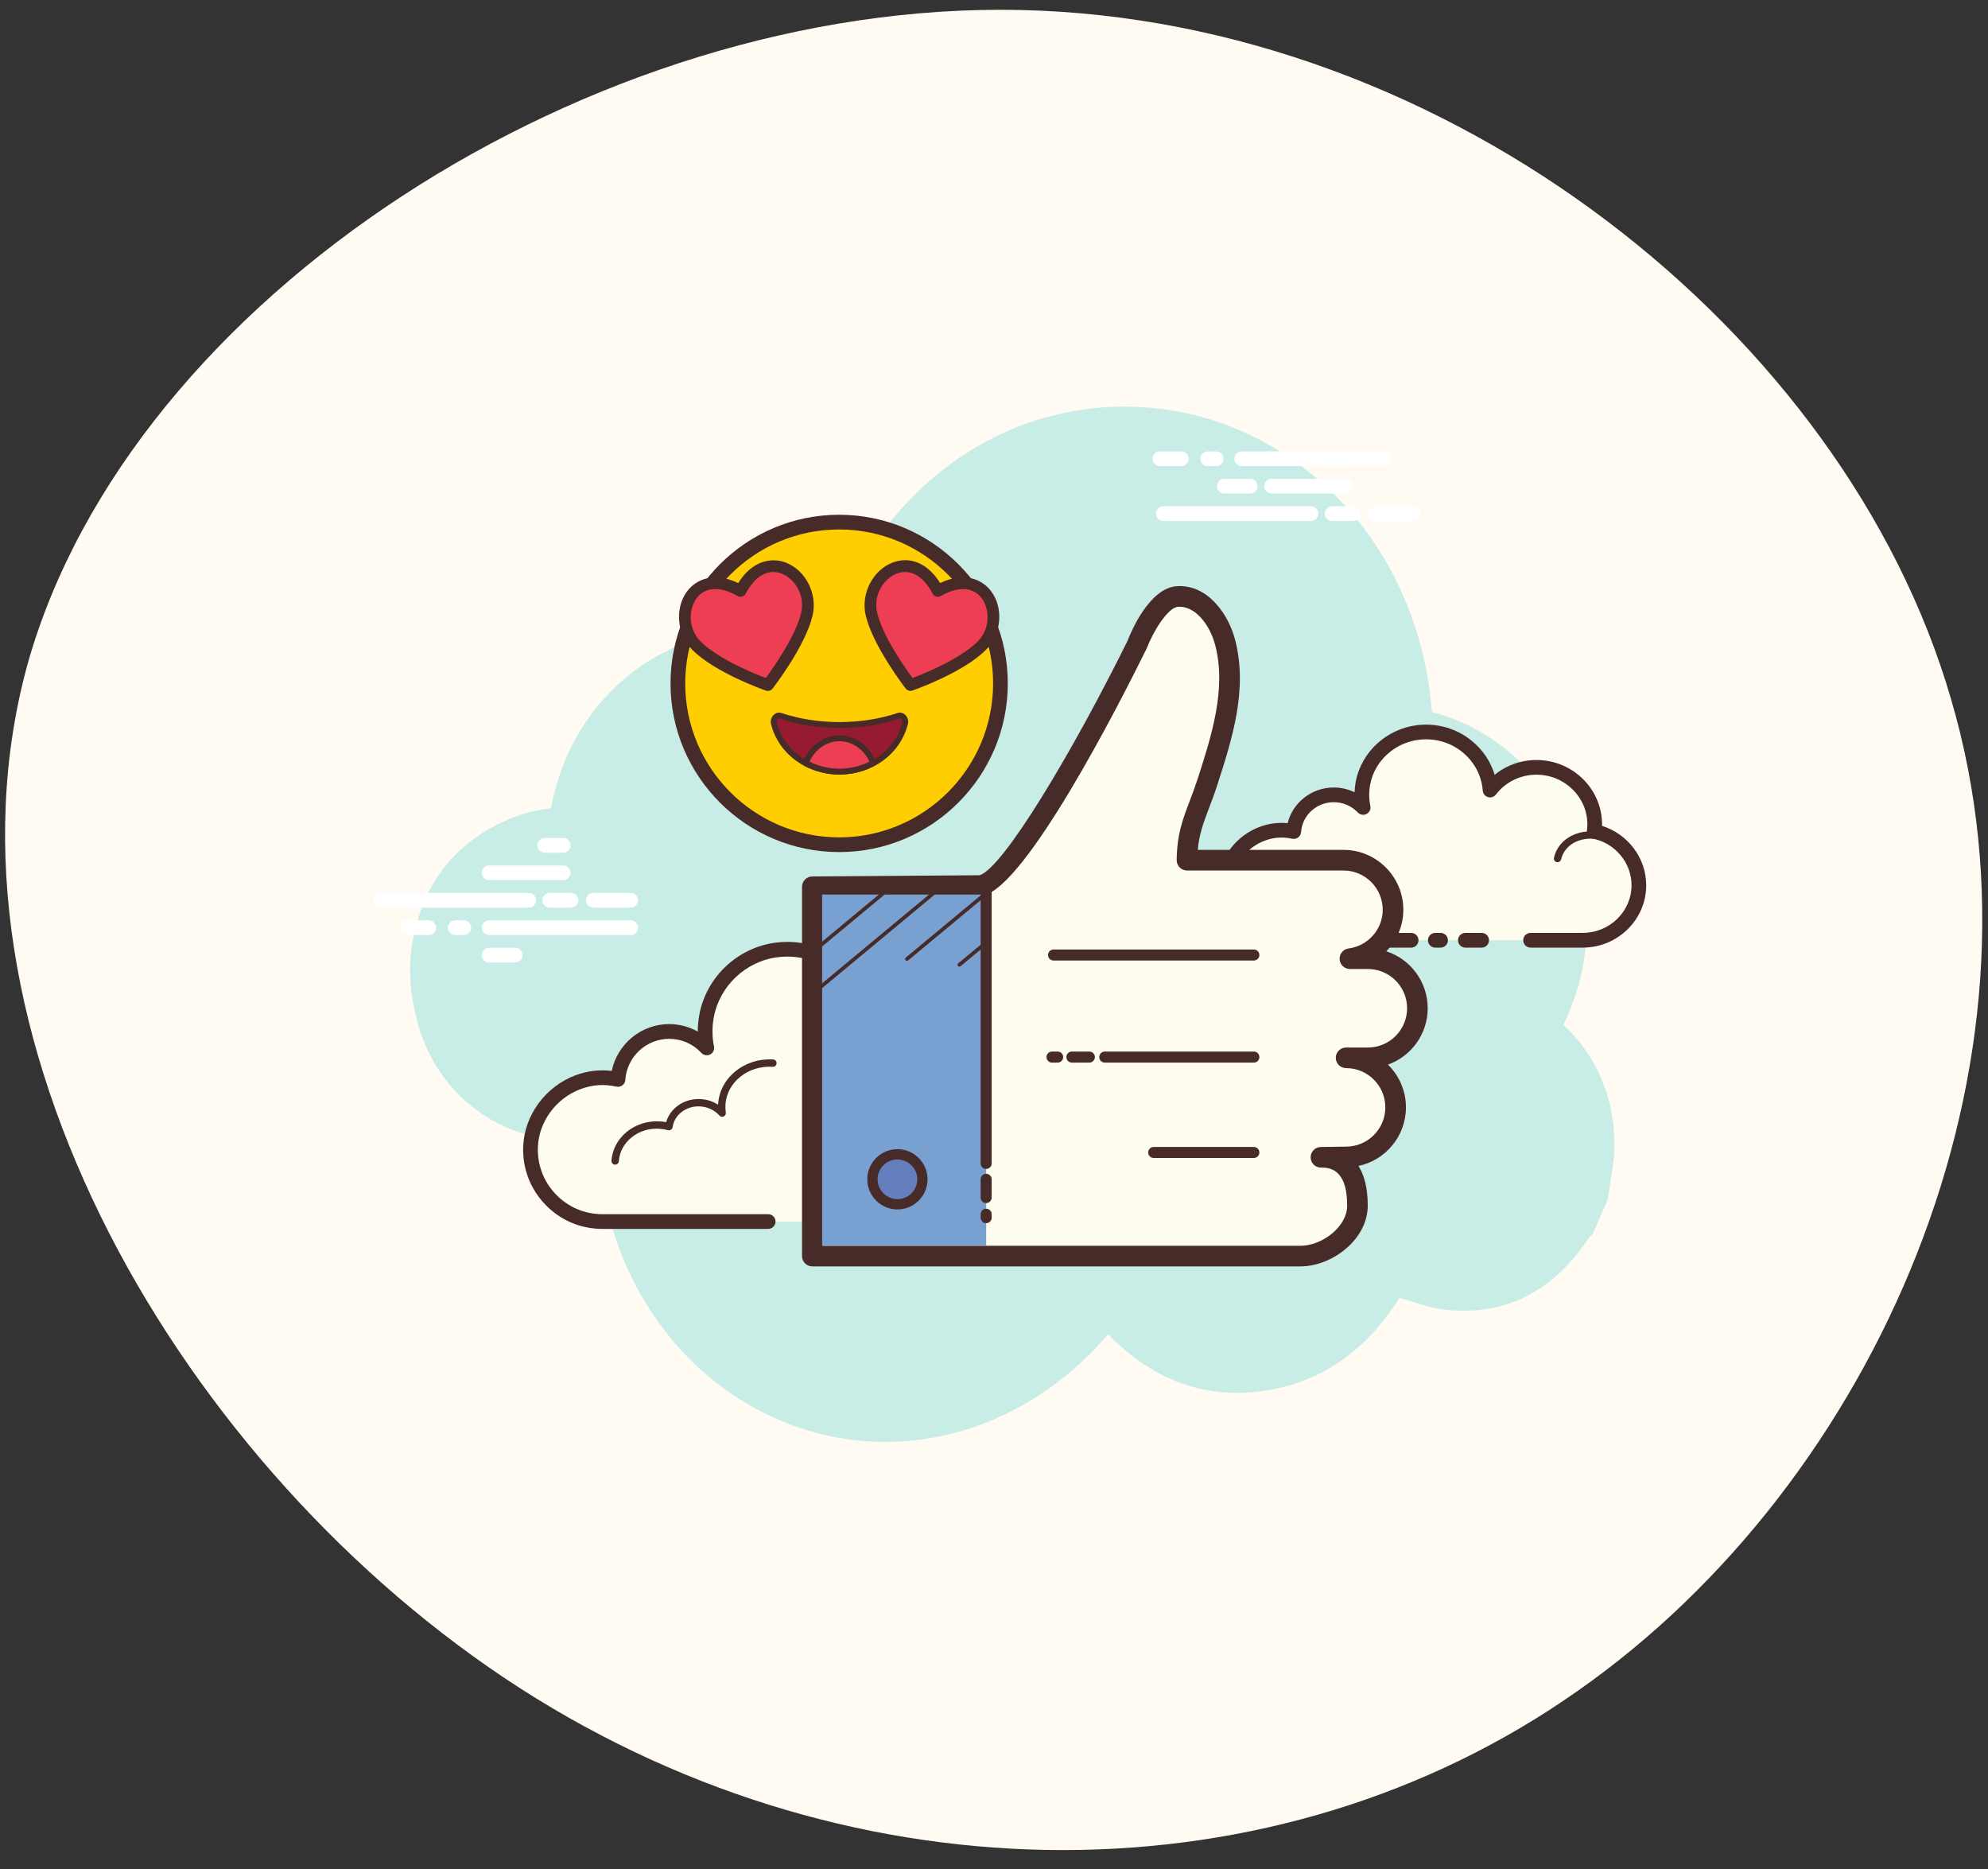<svg width="100" height="94" viewBox="0 0 100 94" fill="none" xmlns="http://www.w3.org/2000/svg">
<rect x="0" y="0" width="100" height="94" fill="#333333" stroke="none"/>
<path d="M98.136 35.145C103.553 53.525 94.441 74.495 79.356 85.045C64.271 95.671 43.136 95.801 26.176 84.919C9.14 73.961 -3.723 51.915 1.389 33.394C6.578 14.949 29.817 0.03 51.334 0.503C72.927 0.976 92.796 16.765 98.136 35.145Z" fill="#FFFBF3"/>
<path d="M78.64 51.541C78.862 51.085 79.059 50.605 79.229 50.103C81.177 44.353 78.231 37.465 72.027 35.802C71.356 27.379 65.436 21.6 58.75 20.614C51.098 19.485 44.088 24.346 41.755 32.073C38.944 31.077 36.205 31.198 33.623 32.707C32.452 33.249 31.38 34.048 30.419 35.099C29.008 36.643 28.09 38.592 27.716 40.646C27.163 40.733 26.619 40.82 26.106 41.004C23.116 42.076 21.23 44.283 20.713 47.607C20.391 49.677 21.041 51.741 21.403 52.575C22.835 55.872 26.156 57.74 29.529 57.246C29.697 57.222 29.941 57.297 30.086 57.419C30.264 62.687 32.822 67.347 36.66 70.009C42.817 74.28 50.74 72.965 55.738 67.107C57.879 69.298 60.428 70.362 63.422 69.976C66.399 69.592 68.711 67.949 70.397 65.277C71.176 65.487 71.915 65.789 72.679 65.872C75.67 66.199 78.078 64.996 79.88 62.32C79.942 62.229 80.031 62.158 80.107 62.078C80.364 61.487 80.622 60.897 80.879 60.306C80.994 59.41 81.197 58.513 81.207 57.618C81.236 55.209 80.251 53.013 78.64 51.541Z" fill="#C8EDE6"/>
<path d="M40.976 61.437C40.976 61.437 49.628 61.437 49.68 61.437C51.678 61.437 53.297 59.817 53.297 57.819C53.297 56.076 52.065 54.621 50.423 54.279C50.442 54.126 50.455 53.972 50.455 53.814C50.455 51.745 48.777 50.067 46.708 50.067C45.487 50.067 44.405 50.655 43.721 51.56C43.546 49.256 41.488 47.48 39.081 47.774C37.321 47.989 35.865 49.35 35.541 51.094C35.437 51.653 35.448 52.196 35.551 52.705C35.079 52.196 34.407 51.877 33.659 51.877C32.29 51.877 31.172 52.943 31.084 54.29C30.462 54.152 29.786 54.161 29.073 54.429C27.712 54.94 26.742 56.222 26.686 57.675C26.605 59.739 28.254 61.438 30.3 61.438C30.456 61.438 31.002 61.438 31.128 61.438H38.641" fill="#FDFCEF"/>
<path d="M49.68 61.807H40.976C40.772 61.807 40.606 61.641 40.606 61.437C40.606 61.233 40.772 61.067 40.976 61.067H49.68C51.47 61.067 52.927 59.61 52.927 57.819C52.927 56.29 51.842 54.953 50.348 54.641C50.159 54.601 50.032 54.425 50.056 54.234C50.073 54.096 50.085 53.956 50.085 53.814C50.085 51.952 48.57 50.437 46.708 50.437C45.644 50.437 44.662 50.928 44.016 51.783C43.924 51.906 43.766 51.96 43.617 51.914C43.469 51.871 43.364 51.741 43.352 51.588C43.276 50.569 42.776 49.612 41.983 48.962C41.182 48.306 40.168 48.013 39.127 48.141C37.524 48.337 36.2 49.579 35.906 51.161C35.814 51.656 35.817 52.151 35.915 52.631C35.948 52.793 35.869 52.958 35.721 53.033C35.574 53.109 35.394 53.077 35.281 52.956C34.856 52.498 34.28 52.247 33.661 52.247C32.5 52.247 31.531 53.155 31.455 54.314C31.447 54.422 31.394 54.522 31.307 54.586C31.221 54.65 31.11 54.674 31.006 54.651C30.384 54.513 29.794 54.554 29.205 54.775C27.97 55.238 27.107 56.409 27.057 57.689C27.022 58.582 27.343 59.428 27.961 60.07C28.579 60.712 29.411 61.067 30.302 61.067H38.641C38.845 61.067 39.011 61.233 39.011 61.437C39.011 61.641 38.845 61.807 38.641 61.807H30.302C29.207 61.807 28.186 61.372 27.428 60.583C26.669 59.794 26.275 58.756 26.318 57.66C26.379 56.087 27.435 54.649 28.945 54.082C29.537 53.86 30.149 53.787 30.772 53.861C31.051 52.512 32.249 51.506 33.661 51.506C34.167 51.506 34.663 51.639 35.1 51.883C35.1 51.599 35.126 51.312 35.179 51.026C35.531 49.13 37.118 47.642 39.038 47.407C40.282 47.255 41.496 47.604 42.453 48.39C43.196 48.999 43.723 49.834 43.961 50.753C44.71 50.075 45.678 49.697 46.71 49.697C48.979 49.697 50.826 51.544 50.826 53.814C50.826 53.876 50.825 53.937 50.821 53.998C52.489 54.496 53.669 56.053 53.669 57.82C53.667 60.017 51.879 61.807 49.68 61.807Z" fill="#472B29"/>
<path d="M38.88 53.468C37.542 53.38 36.39 54.304 36.308 55.532C36.297 55.684 36.304 55.834 36.326 55.98C36.068 55.688 35.686 55.491 35.247 55.462C34.444 55.41 33.751 55.939 33.65 56.661C33.505 56.621 33.352 56.594 33.194 56.584C32.024 56.507 31.016 57.316 30.943 58.39" fill="#FDFCEF"/>
<path d="M30.944 58.575C30.94 58.575 30.935 58.575 30.932 58.575C30.829 58.568 30.753 58.48 30.759 58.378C30.838 57.204 31.933 56.32 33.207 56.4C33.307 56.406 33.408 56.42 33.509 56.439C33.711 55.722 34.441 55.223 35.26 55.279C35.574 55.299 35.869 55.397 36.12 55.561C36.121 55.547 36.122 55.533 36.123 55.52C36.212 54.193 37.453 53.198 38.892 53.284C38.994 53.291 39.071 53.379 39.064 53.481C39.057 53.583 38.972 53.662 38.867 53.654C37.643 53.572 36.568 54.422 36.492 55.545C36.482 55.681 36.488 55.819 36.509 55.953C36.522 56.035 36.479 56.114 36.405 56.15C36.332 56.184 36.243 56.166 36.188 56.104C35.953 55.839 35.605 55.672 35.236 55.648C34.535 55.598 33.922 56.058 33.834 56.688C33.827 56.74 33.797 56.787 33.752 56.816C33.708 56.846 33.654 56.855 33.602 56.841C33.462 56.803 33.321 56.779 33.182 56.77C32.123 56.693 31.193 57.432 31.128 58.404C31.122 58.5 31.04 58.575 30.944 58.575Z" fill="#472B29"/>
<path d="M51.145 54.703C49.887 54.11 48.433 54.53 47.897 55.64C47.83 55.778 47.781 55.921 47.748 56.065" fill="#FDFCEF"/>
<path d="M47.749 56.249C47.736 56.249 47.721 56.248 47.707 56.245C47.608 56.222 47.545 56.123 47.568 56.024C47.605 55.864 47.659 55.708 47.73 55.56C48.31 54.361 49.876 53.901 51.224 54.536C51.316 54.58 51.356 54.69 51.313 54.783C51.27 54.875 51.159 54.914 51.066 54.871C49.901 54.322 48.555 54.704 48.063 55.722C48.004 55.845 47.959 55.974 47.929 56.107C47.909 56.191 47.833 56.249 47.749 56.249Z" fill="#472B29"/>
<path d="M26.593 45.647H19.17C18.966 45.647 18.8 45.482 18.8 45.277C18.8 45.073 18.966 44.907 19.17 44.907H26.593C26.797 44.907 26.963 45.073 26.963 45.277C26.963 45.482 26.797 45.647 26.593 45.647ZM28.724 45.647H27.654C27.45 45.647 27.284 45.482 27.284 45.277C27.284 45.073 27.45 44.907 27.654 44.907H28.724C28.928 44.907 29.094 45.073 29.094 45.277C29.094 45.482 28.929 45.647 28.724 45.647ZM31.725 45.647H29.841C29.636 45.647 29.471 45.482 29.471 45.277C29.471 45.073 29.636 44.907 29.841 44.907H31.725C31.929 44.907 32.095 45.073 32.095 45.277C32.095 45.482 31.929 45.647 31.725 45.647ZM31.725 47.028H24.609C24.405 47.028 24.239 46.862 24.239 46.657C24.239 46.453 24.405 46.288 24.609 46.288H31.725C31.929 46.288 32.095 46.453 32.095 46.657C32.095 46.862 31.929 47.028 31.725 47.028ZM23.327 47.028H22.898C22.694 47.028 22.528 46.862 22.528 46.657C22.528 46.453 22.694 46.288 22.898 46.288H23.327C23.531 46.288 23.697 46.453 23.697 46.657C23.697 46.862 23.532 47.028 23.327 47.028ZM21.568 47.028H20.49C20.286 47.028 20.12 46.862 20.12 46.657C20.12 46.453 20.286 46.288 20.49 46.288H21.568C21.772 46.288 21.938 46.453 21.938 46.657C21.938 46.862 21.773 47.028 21.568 47.028ZM28.329 44.267H24.609C24.405 44.267 24.239 44.102 24.239 43.897C24.239 43.693 24.405 43.527 24.609 43.527H28.329C28.533 43.527 28.699 43.693 28.699 43.897C28.699 44.102 28.534 44.267 28.329 44.267ZM28.329 42.887H27.399C27.194 42.887 27.029 42.721 27.029 42.517C27.029 42.313 27.194 42.147 27.399 42.147H28.329C28.533 42.147 28.699 42.313 28.699 42.517C28.699 42.721 28.534 42.887 28.329 42.887ZM25.91 48.408H24.609C24.405 48.408 24.239 48.242 24.239 48.038C24.239 47.833 24.405 47.668 24.609 47.668H25.91C26.115 47.668 26.28 47.833 26.28 48.038C26.28 48.242 26.115 48.408 25.91 48.408Z" fill="white"/>
<path d="M76.992 47.289C78.385 47.289 79.594 47.289 79.611 47.289C81.173 47.289 82.439 46.05 82.439 44.522C82.439 43.188 81.475 42.076 80.193 41.813C80.208 41.697 80.218 41.579 80.218 41.458C80.218 39.875 78.907 38.592 77.29 38.592C76.335 38.592 75.49 39.041 74.955 39.734C74.818 37.972 73.21 36.613 71.329 36.838C69.954 37.003 68.815 38.044 68.562 39.377C68.481 39.805 68.49 40.22 68.57 40.609C68.202 40.221 67.677 39.976 67.092 39.976C66.022 39.976 65.148 40.791 65.079 41.822C64.593 41.717 64.065 41.723 63.508 41.927C62.444 42.318 61.686 43.299 61.642 44.411C61.579 45.989 62.868 47.289 64.467 47.289C64.588 47.289 65.016 47.289 65.114 47.289H70.985M72.198 47.289H72.464H72.198Z" fill="#FDFCEF"/>
<path d="M79.611 47.66H76.991C76.787 47.66 76.621 47.494 76.621 47.289C76.621 47.085 76.787 46.919 76.991 46.919H79.611C80.966 46.919 82.069 45.844 82.069 44.522C82.069 43.394 81.249 42.408 80.118 42.177C79.928 42.138 79.8 41.96 79.825 41.768C79.838 41.666 79.847 41.563 79.847 41.459C79.847 40.083 78.699 38.963 77.289 38.963C76.481 38.963 75.736 39.326 75.246 39.961C75.153 40.082 74.996 40.131 74.848 40.089C74.701 40.045 74.597 39.915 74.585 39.763C74.526 39.009 74.167 38.325 73.572 37.837C72.958 37.333 72.176 37.11 71.372 37.206C70.154 37.352 69.147 38.273 68.924 39.447C68.854 39.812 68.857 40.179 68.931 40.535C68.965 40.697 68.887 40.861 68.74 40.937C68.594 41.014 68.415 40.985 68.3 40.864C67.983 40.53 67.553 40.346 67.09 40.346C66.225 40.346 65.503 41.005 65.447 41.847C65.439 41.954 65.386 42.053 65.3 42.118C65.214 42.183 65.106 42.206 64.999 42.184C64.526 42.081 64.08 42.111 63.634 42.275C62.7 42.619 62.047 43.483 62.009 44.426C61.983 45.074 62.219 45.69 62.672 46.161C63.142 46.65 63.779 46.919 64.465 46.919H70.983C71.187 46.919 71.353 47.085 71.353 47.289C71.353 47.494 71.187 47.66 70.983 47.66H64.465C63.588 47.66 62.74 47.301 62.137 46.674C61.544 46.056 61.236 45.247 61.27 44.397C61.32 43.158 62.167 42.026 63.378 41.581C63.83 41.415 64.297 41.355 64.77 41.401C65.024 40.367 65.975 39.607 67.09 39.607C67.454 39.607 67.812 39.69 68.136 39.846C68.142 39.667 68.162 39.488 68.197 39.309C68.479 37.822 69.748 36.656 71.283 36.472C72.29 36.353 73.269 36.633 74.04 37.265C74.594 37.72 74.986 38.309 75.184 38.969C75.77 38.489 76.505 38.224 77.287 38.224C79.106 38.224 80.586 39.676 80.586 41.46C80.586 41.485 80.586 41.51 80.585 41.536C81.89 41.947 82.807 43.155 82.807 44.523C82.809 46.252 81.374 47.66 79.611 47.66ZM72.464 47.66H72.198C71.994 47.66 71.828 47.494 71.828 47.289C71.828 47.085 71.994 46.919 72.198 46.919H72.464C72.668 46.919 72.834 47.085 72.834 47.289C72.834 47.494 72.668 47.66 72.464 47.66Z" fill="#472B29"/>
<path d="M78.347 43.364C78.334 43.364 78.32 43.363 78.306 43.36C78.207 43.338 78.144 43.239 78.167 43.139C78.195 43.015 78.236 42.896 78.292 42.784C78.739 41.879 79.974 41.546 81.046 42.04C81.138 42.083 81.179 42.193 81.136 42.286C81.093 42.378 80.983 42.419 80.891 42.376C80 41.964 78.983 42.221 78.624 42.949C78.581 43.035 78.549 43.126 78.528 43.22C78.508 43.306 78.432 43.364 78.347 43.364Z" fill="#472B29"/>
<path d="M74.53 47.66H73.711C73.507 47.66 73.341 47.494 73.341 47.289C73.341 47.085 73.507 46.919 73.711 46.919H74.53C74.734 46.919 74.9 47.085 74.9 47.289C74.9 47.494 74.734 47.66 74.53 47.66Z" fill="#472B29"/>
<path d="M65.944 26.202H58.522C58.318 26.202 58.152 26.037 58.152 25.832C58.152 25.628 58.318 25.462 58.522 25.462H65.944C66.148 25.462 66.314 25.628 66.314 25.832C66.314 26.037 66.149 26.202 65.944 26.202ZM68.077 26.202H67.007C66.803 26.202 66.637 26.037 66.637 25.832C66.637 25.628 66.803 25.462 67.007 25.462H68.077C68.281 25.462 68.447 25.628 68.447 25.832C68.447 26.037 68.281 26.202 68.077 26.202ZM71.077 26.202H69.193C68.989 26.202 68.823 26.037 68.823 25.832C68.823 25.628 68.989 25.462 69.193 25.462H71.077C71.281 25.462 71.447 25.628 71.447 25.832C71.447 26.037 71.281 26.202 71.077 26.202ZM69.578 23.442H62.462C62.258 23.442 62.092 23.276 62.092 23.072C62.092 22.868 62.258 22.702 62.462 22.702H69.578C69.783 22.702 69.948 22.868 69.948 23.072C69.948 23.276 69.783 23.442 69.578 23.442ZM61.18 23.442H60.751C60.547 23.442 60.381 23.276 60.381 23.072C60.381 22.868 60.547 22.702 60.751 22.702H61.18C61.384 22.702 61.55 22.868 61.55 23.072C61.55 23.276 61.385 23.442 61.18 23.442ZM59.421 23.442H58.344C58.139 23.442 57.974 23.276 57.974 23.072C57.974 22.868 58.139 22.702 58.344 22.702H59.421C59.625 22.702 59.791 22.868 59.791 23.072C59.791 23.276 59.626 23.442 59.421 23.442ZM67.681 24.822H63.961C63.757 24.822 63.591 24.657 63.591 24.452C63.591 24.248 63.757 24.082 63.961 24.082H67.681C67.885 24.082 68.051 24.248 68.051 24.452C68.051 24.657 67.885 24.822 67.681 24.822Z" fill="white"/>
<path d="M67.681 23.442H66.751C66.547 23.442 66.381 23.276 66.381 23.072C66.381 22.868 66.547 22.702 66.751 22.702H67.681C67.885 22.702 68.051 22.868 68.051 23.072C68.051 23.276 67.885 23.442 67.681 23.442ZM62.885 24.822H61.583C61.379 24.822 61.213 24.657 61.213 24.452C61.213 24.248 61.379 24.082 61.583 24.082H62.885C63.089 24.082 63.255 24.248 63.255 24.452C63.255 24.657 63.089 24.822 62.885 24.822Z" fill="white"/>
<path d="M42.211 26.259C40.059 26.259 37.996 27.113 36.474 28.635C34.953 30.157 34.098 32.22 34.098 34.372C34.098 36.524 34.953 38.587 36.474 40.109C37.996 41.631 40.059 42.485 42.211 42.485C44.363 42.485 46.426 41.631 47.948 40.109C49.47 38.587 50.324 36.524 50.324 34.372C50.324 32.22 49.47 30.157 47.948 28.635C46.426 27.113 44.363 26.259 42.211 26.259Z" fill="#FFCE00"/>
<path d="M42.211 42.855C37.534 42.855 33.728 39.049 33.728 34.372C33.728 29.695 37.534 25.889 42.211 25.889C46.889 25.889 50.694 29.695 50.694 34.372C50.694 39.05 46.889 42.855 42.211 42.855ZM42.211 26.629C37.941 26.629 34.468 30.102 34.468 34.372C34.468 38.642 37.942 42.115 42.211 42.115C46.481 42.115 49.955 38.641 49.955 34.372C49.955 30.102 46.481 26.629 42.211 26.629Z" fill="#472B29"/>
<path d="M47.175 29.719C45.852 27.196 43.403 28.985 43.832 30.87C44.17 32.352 45.797 34.454 45.797 34.454C46.031 34.372 48.296 33.554 49.377 32.486C50.752 31.126 49.648 28.302 47.175 29.719Z" fill="#EE3E54"/>
<path d="M45.796 34.749C45.706 34.749 45.619 34.709 45.562 34.635C45.494 34.547 43.893 32.464 43.543 30.936C43.296 29.846 43.912 28.659 44.916 28.288C45.809 27.96 46.68 28.345 47.289 29.324C48.505 28.744 49.399 29.134 49.848 29.725C50.497 30.577 50.378 31.91 49.584 32.695C48.457 33.81 46.153 34.641 45.894 34.732C45.862 34.744 45.829 34.749 45.796 34.749ZM45.528 28.768C45.394 28.768 45.258 28.793 45.121 28.843C44.479 29.08 43.914 29.897 44.12 30.805C44.386 31.966 45.516 33.575 45.901 34.1C46.505 33.871 48.283 33.15 49.168 32.275C49.83 31.621 49.791 30.628 49.378 30.084C48.945 29.514 48.195 29.475 47.322 29.976C47.252 30.015 47.168 30.024 47.092 30.003C47.015 29.981 46.95 29.928 46.913 29.857C46.541 29.147 46.051 28.768 45.528 28.768Z" fill="#472B29"/>
<path d="M37.248 29.719C38.572 27.196 41.02 28.985 40.59 30.87C40.253 32.352 38.626 34.454 38.626 34.454C38.392 34.372 36.127 33.554 35.046 32.486C33.671 31.126 34.776 28.302 37.248 29.719Z" fill="#EE3E54"/>
<path d="M38.626 34.749C38.594 34.749 38.56 34.744 38.528 34.733C38.269 34.642 35.967 33.813 34.838 32.697C34.044 31.911 33.925 30.578 34.574 29.726C35.024 29.135 35.919 28.745 37.133 29.325C37.843 28.184 38.809 28.03 39.507 28.288C40.512 28.659 41.128 29.847 40.88 30.936C40.532 32.464 38.929 34.547 38.861 34.635C38.803 34.709 38.716 34.749 38.626 34.749ZM35.981 29.626C35.598 29.626 35.276 29.78 35.045 30.083C34.631 30.628 34.593 31.621 35.254 32.275C36.141 33.151 37.917 33.871 38.522 34.1C38.908 33.575 40.038 31.966 40.302 30.805C40.508 29.897 39.944 29.08 39.301 28.843C38.629 28.595 37.977 28.966 37.51 29.857C37.473 29.928 37.408 29.98 37.331 30.003C37.254 30.026 37.171 30.016 37.1 29.976C36.694 29.743 36.315 29.626 35.981 29.626Z" fill="#472B29"/>
<path d="M39.264 36.002C39.062 35.935 38.871 36.155 38.93 36.39C39.278 37.775 40.621 38.808 42.227 38.808C43.834 38.808 45.176 37.775 45.525 36.39C45.584 36.155 45.393 35.935 45.19 36.002C44.299 36.297 43.294 36.464 42.228 36.464C41.162 36.464 40.155 36.297 39.264 36.002Z" fill="#961B30"/>
<path d="M42.226 38.956C40.575 38.956 39.161 37.916 38.786 36.426C38.742 36.251 38.794 36.069 38.921 35.951C39.03 35.85 39.175 35.817 39.312 35.862C40.22 36.163 41.202 36.316 42.227 36.316C43.254 36.316 44.234 36.163 45.143 35.862C45.278 35.816 45.425 35.85 45.533 35.951C45.66 36.069 45.712 36.251 45.667 36.426C45.293 37.916 43.877 38.956 42.226 38.956ZM39.189 36.138C39.161 36.138 39.138 36.153 39.121 36.167C39.086 36.201 39.051 36.269 39.072 36.353C39.414 37.711 40.711 38.66 42.226 38.66C43.742 38.66 45.038 37.712 45.38 36.353C45.401 36.269 45.367 36.201 45.331 36.167C45.311 36.148 45.278 36.127 45.235 36.142C44.297 36.454 43.285 36.611 42.226 36.611C41.169 36.611 40.157 36.454 39.218 36.142C39.208 36.139 39.198 36.138 39.189 36.138Z" fill="#472B29"/>
<path d="M42.226 37.132C41.467 37.132 40.813 37.643 40.526 38.375C41.034 38.65 41.612 38.808 42.226 38.808C42.841 38.808 43.419 38.65 43.926 38.375C43.639 37.643 42.986 37.132 42.226 37.132Z" fill="#EE3E54"/>
<path d="M42.226 38.956C41.612 38.956 41 38.8 40.456 38.505L40.341 38.443L40.389 38.321C40.708 37.508 41.429 36.983 42.226 36.983C43.024 36.983 43.745 37.508 44.064 38.321L44.112 38.443L43.996 38.505C43.453 38.8 42.841 38.956 42.226 38.956ZM40.717 38.307C41.665 38.776 42.789 38.776 43.735 38.307C43.441 37.678 42.861 37.279 42.226 37.279C41.591 37.279 41.012 37.678 40.717 38.307Z" fill="#472B29"/>
<path d="M71.297 50.709C71.297 49.338 70.175 48.216 68.804 48.216H67.901C69.12 48.055 70.071 47.016 70.071 45.756C70.071 44.385 68.949 43.263 67.578 43.263H59.707C59.724 41.608 60.229 40.903 60.744 39.306C61.475 37.04 62.233 34.615 61.627 32.31C61.318 31.134 60.419 29.926 59.234 29.999C58.099 30.069 57.186 32.45 57.186 32.45C57.186 32.45 51.425 44.109 49.341 44.538L40.86 44.6V63.174H49.34H49.687H50.3H65.421C66.792 63.174 68.282 62.001 68.282 60.63C68.282 59.258 67.814 58.205 66.443 58.205L67.709 58.188C69.08 58.188 70.202 57.066 70.202 55.694C70.202 54.323 69.08 53.201 67.709 53.201H68.803C70.175 53.202 71.297 52.08 71.297 50.709Z" fill="#FDFCEE"/>
<path d="M65.422 63.692H40.861C40.574 63.692 40.343 63.46 40.343 63.174V44.599C40.343 44.314 40.573 44.083 40.857 44.081L49.276 44.02C50.465 43.659 53.977 37.776 56.722 32.219C56.875 31.814 57.805 29.568 59.202 29.482C60.702 29.384 61.77 30.815 62.128 32.178C62.785 34.673 61.963 37.219 61.237 39.465C61.091 39.92 60.945 40.305 60.81 40.658C60.534 41.386 60.321 41.946 60.25 42.744H67.579C69.24 42.744 70.59 44.096 70.59 45.755C70.59 46.559 70.266 47.3 69.734 47.844C70.941 48.237 71.816 49.372 71.816 50.708C71.816 52.014 70.98 53.128 69.816 53.545C70.374 54.092 70.721 54.853 70.721 55.694C70.721 57.142 69.695 58.354 68.332 58.64C68.613 59.081 68.8 59.717 68.8 60.629C68.801 62.354 66.984 63.692 65.422 63.692ZM41.379 62.656H65.422C66.477 62.656 67.765 61.721 67.765 60.629C67.765 58.723 66.806 58.723 66.445 58.723C66.16 58.723 65.929 58.493 65.927 58.209C65.925 57.924 66.153 57.692 66.437 57.687L67.704 57.669C68.799 57.669 69.685 56.784 69.685 55.694C69.685 54.605 68.799 53.72 67.711 53.72C67.425 53.72 67.193 53.488 67.193 53.202C67.193 52.916 67.425 52.684 67.711 52.684H68.805C69.895 52.684 70.78 51.798 70.78 50.709C70.78 49.62 69.894 48.735 68.805 48.735H67.903C67.629 48.735 67.404 48.523 67.385 48.251C67.368 47.978 67.564 47.739 67.835 47.703C68.815 47.574 69.554 46.737 69.554 45.757C69.554 44.668 68.668 43.782 67.58 43.782H59.708C59.569 43.782 59.437 43.726 59.339 43.628C59.242 43.529 59.188 43.397 59.189 43.258C59.202 41.973 59.498 41.193 59.842 40.291C59.971 39.952 60.11 39.584 60.252 39.148C60.933 37.037 61.705 34.644 61.126 32.442C60.864 31.444 60.142 30.468 59.265 30.517C58.741 30.548 58.002 31.767 57.67 32.635C56.273 35.467 51.608 44.6 49.445 45.045C49.411 45.052 49.378 45.055 49.344 45.056L41.379 45.113V62.656Z" fill="#472B29"/>
<path d="M41.355 44.991H49.607V62.639H41.355V44.991Z" fill="#78A1D1"/>
<path d="M49.606 58.792C49.452 58.792 49.328 58.668 49.328 58.514V44.546C49.328 44.393 49.452 44.269 49.606 44.269C49.759 44.269 49.883 44.393 49.883 44.546V58.514C49.883 58.668 49.759 58.792 49.606 58.792ZM63.071 48.309H52.996C52.842 48.309 52.718 48.185 52.718 48.032C52.718 47.879 52.842 47.754 52.996 47.754H63.071C63.225 47.754 63.349 47.879 63.349 48.032C63.349 48.185 63.225 48.309 63.071 48.309ZM63.071 53.443H55.572C55.419 53.443 55.295 53.318 55.295 53.165C55.295 53.012 55.419 52.888 55.572 52.888H63.071C63.225 52.888 63.349 53.012 63.349 53.165C63.349 53.318 63.225 53.443 63.071 53.443ZM63.071 58.24H58.033C57.88 58.24 57.756 58.116 57.756 57.962C57.756 57.809 57.88 57.685 58.033 57.685H63.071C63.225 57.685 63.349 57.809 63.349 57.962C63.349 58.116 63.225 58.24 63.071 58.24ZM49.606 60.508C49.452 60.508 49.328 60.384 49.328 60.231V59.312C49.328 59.158 49.452 59.034 49.606 59.034C49.759 59.034 49.883 59.158 49.883 59.312V60.231C49.883 60.384 49.759 60.508 49.606 60.508ZM49.606 61.52C49.452 61.52 49.328 61.396 49.328 61.243V61.069C49.328 60.916 49.452 60.791 49.606 60.791C49.759 60.791 49.883 60.916 49.883 61.069V61.243C49.883 61.396 49.759 61.52 49.606 61.52ZM54.796 53.443H53.918C53.764 53.443 53.64 53.318 53.64 53.165C53.64 53.012 53.764 52.888 53.918 52.888H54.796C54.949 52.888 55.074 53.012 55.074 53.165C55.074 53.318 54.949 53.443 54.796 53.443ZM53.202 53.443H52.916C52.763 53.443 52.639 53.318 52.639 53.165C52.639 53.012 52.763 52.888 52.916 52.888H53.202C53.355 52.888 53.48 53.012 53.48 53.165C53.48 53.318 53.355 53.443 53.202 53.443Z" fill="#472B29"/>
<path d="M45.141 58.055C44.976 58.055 44.813 58.087 44.66 58.151C44.508 58.214 44.37 58.306 44.253 58.423C44.136 58.54 44.044 58.678 43.98 58.831C43.917 58.983 43.885 59.146 43.885 59.312C43.885 59.477 43.917 59.64 43.98 59.792C44.044 59.945 44.136 60.083 44.253 60.2C44.37 60.317 44.508 60.409 44.66 60.472C44.813 60.535 44.976 60.568 45.141 60.568C45.306 60.568 45.47 60.535 45.622 60.472C45.775 60.409 45.913 60.317 46.03 60.2C46.147 60.083 46.239 59.945 46.302 59.792C46.365 59.64 46.398 59.477 46.398 59.312C46.398 59.146 46.365 58.983 46.302 58.831C46.239 58.678 46.147 58.54 46.03 58.423C45.913 58.306 45.775 58.214 45.622 58.151C45.47 58.087 45.306 58.055 45.141 58.055Z" fill="#657FBE"/>
<path d="M45.142 60.827C44.306 60.827 43.626 60.147 43.626 59.312C43.626 58.476 44.306 57.796 45.142 57.796C45.977 57.796 46.657 58.476 46.657 59.312C46.657 60.147 45.977 60.827 45.142 60.827ZM45.142 58.314C44.591 58.314 44.144 58.761 44.144 59.312C44.144 59.862 44.591 60.309 45.142 60.309C45.692 60.309 46.139 59.862 46.139 59.312C46.139 58.761 45.692 58.314 45.142 58.314ZM40.692 48.124C40.665 48.124 40.639 48.113 40.621 48.091C40.588 48.052 40.594 47.993 40.633 47.961L44.472 44.772C44.511 44.739 44.569 44.744 44.602 44.784C44.635 44.823 44.63 44.882 44.59 44.914L40.751 48.103C40.733 48.117 40.713 48.124 40.692 48.124ZM41.195 49.801C41.169 49.801 41.143 49.79 41.124 49.768C41.092 49.728 41.097 49.67 41.136 49.638L46.963 44.798C47.001 44.765 47.06 44.77 47.093 44.81C47.126 44.849 47.12 44.907 47.081 44.94L41.254 49.78C41.237 49.794 41.216 49.801 41.195 49.801ZM45.62 48.326C45.593 48.326 45.567 48.315 45.549 48.293C45.516 48.254 45.521 48.195 45.56 48.163L49.465 44.92C49.504 44.887 49.562 44.892 49.595 44.932C49.627 44.971 49.622 45.029 49.583 45.062L45.679 48.305C45.662 48.319 45.641 48.326 45.62 48.326ZM48.257 48.617C48.23 48.617 48.205 48.606 48.186 48.584C48.153 48.544 48.159 48.486 48.198 48.453L49.642 47.254C49.681 47.221 49.739 47.226 49.772 47.266C49.804 47.305 49.799 47.364 49.76 47.396L48.316 48.596C48.299 48.61 48.278 48.617 48.257 48.617Z" fill="#472B29"/>
</svg>
